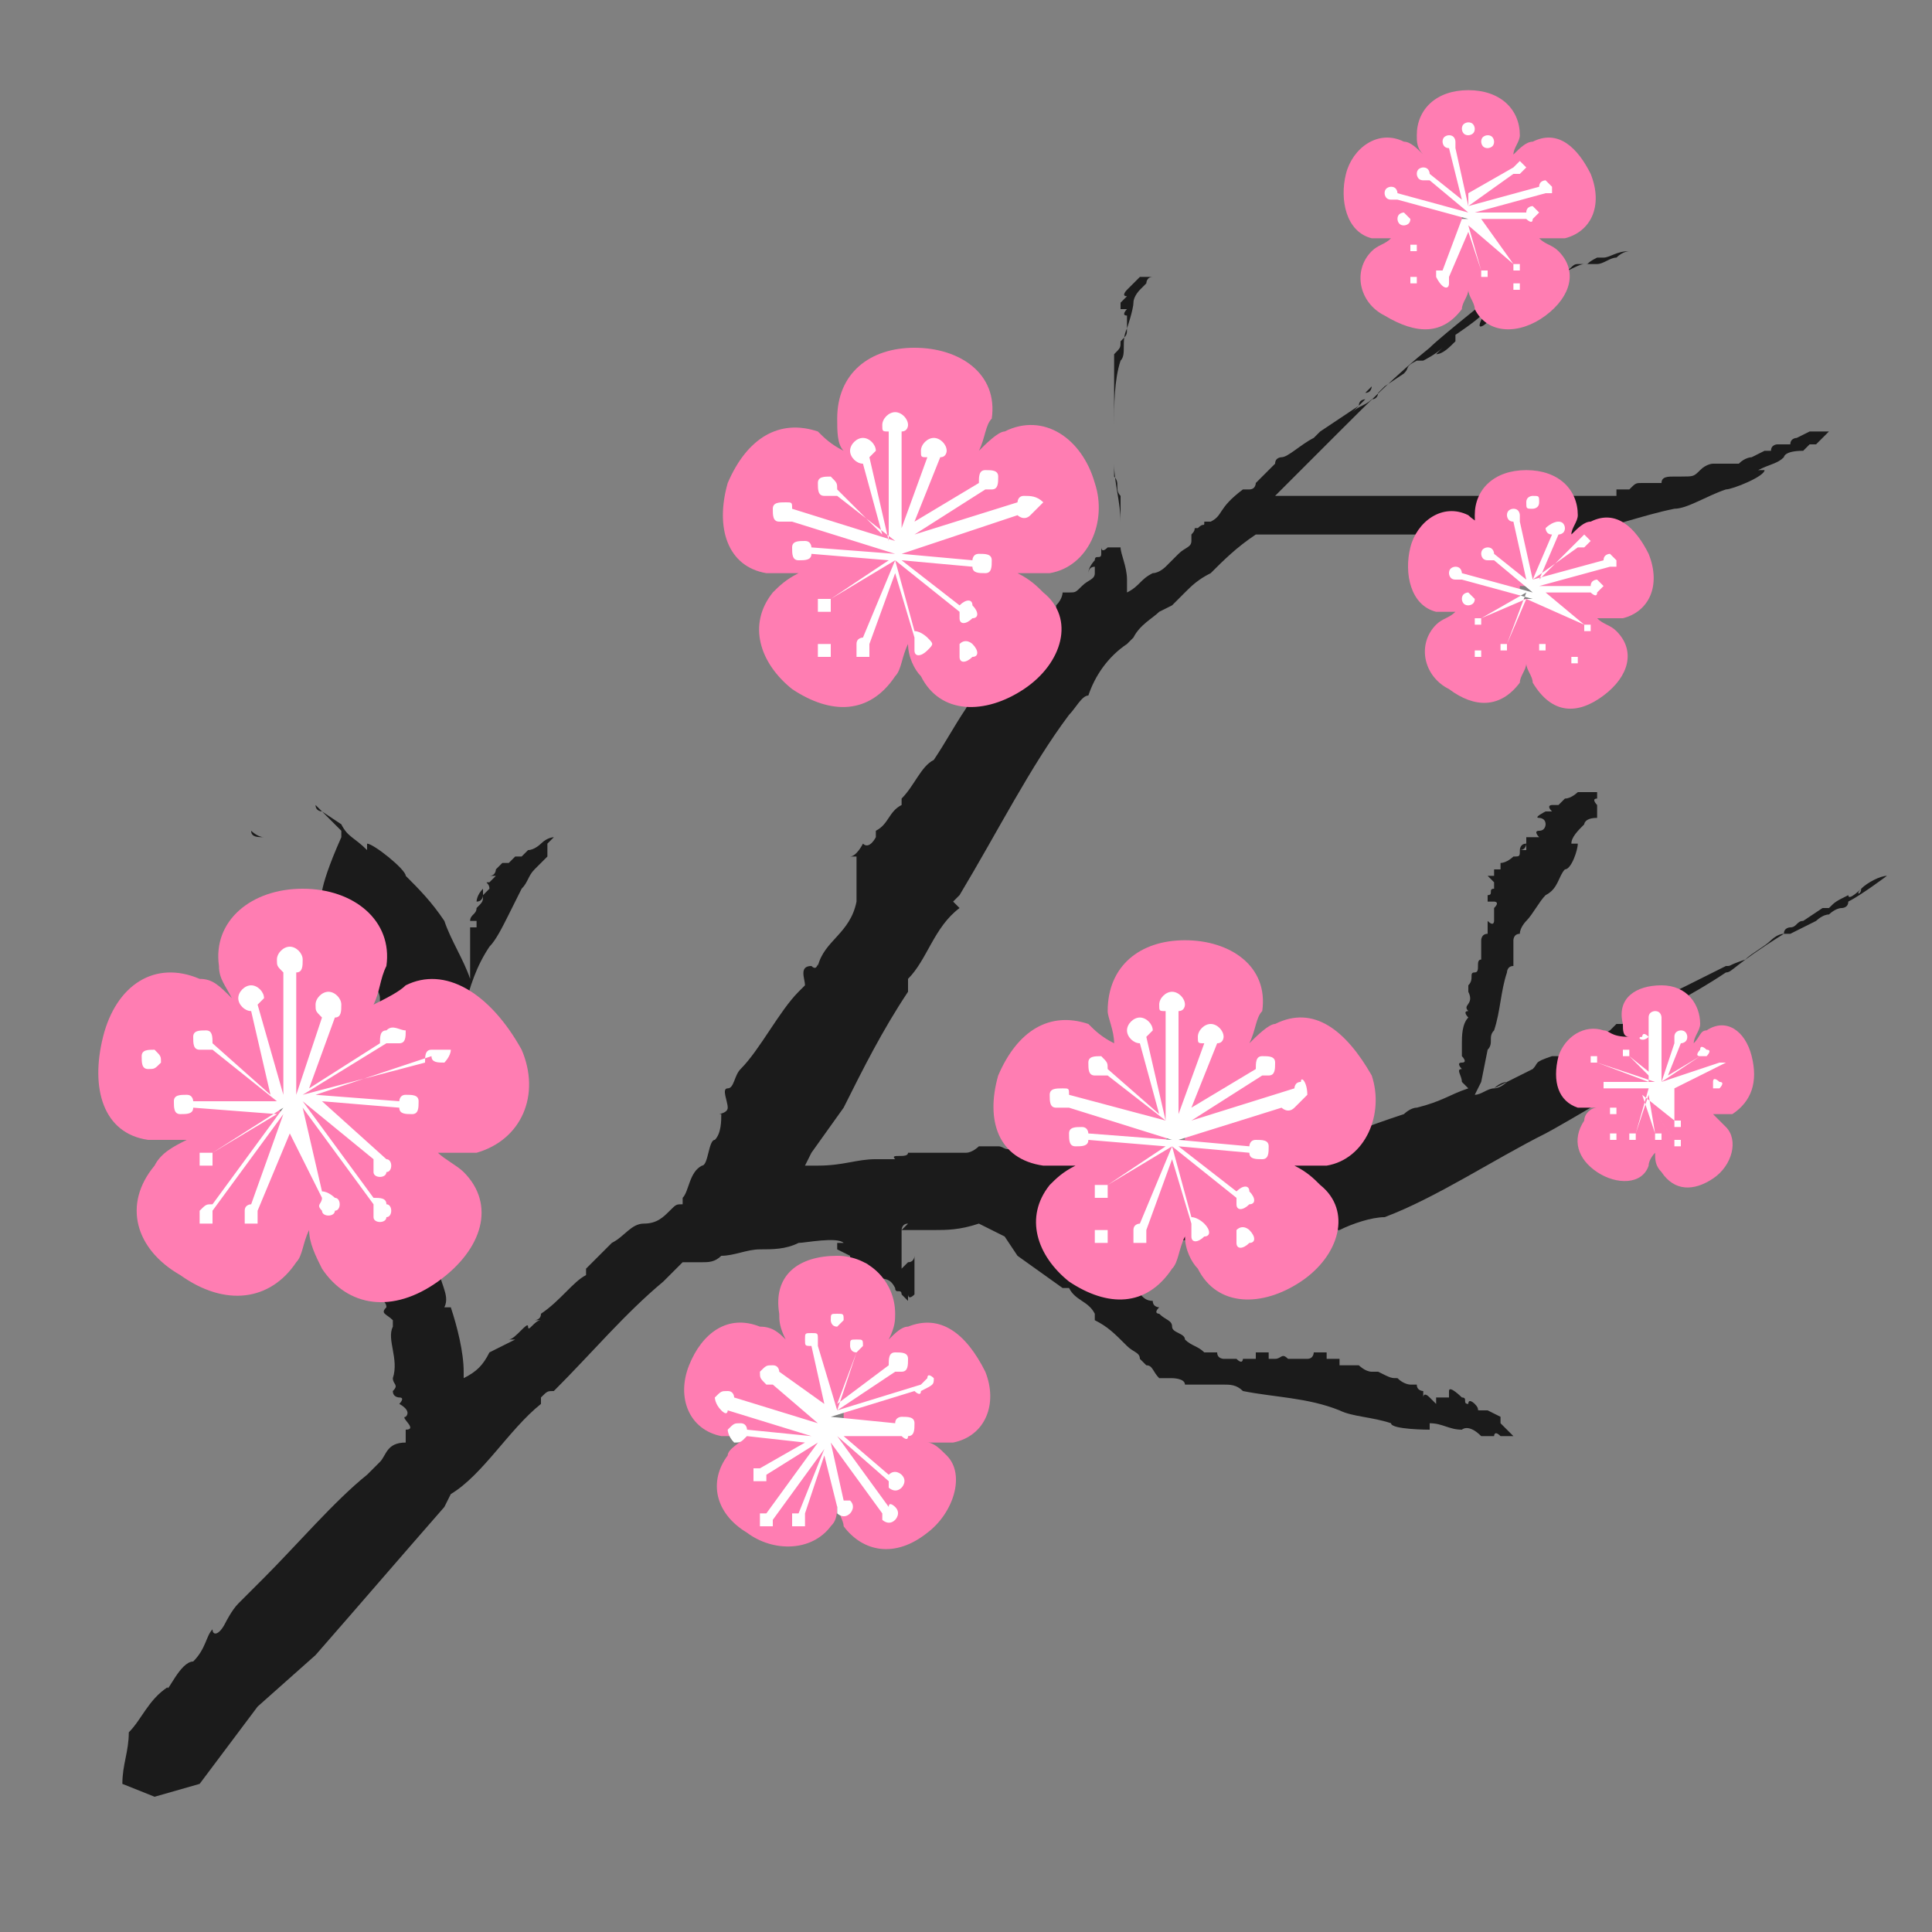 <?xml version="1.0" standalone="no"?><!DOCTYPE svg PUBLIC "-//W3C//DTD SVG 1.1//EN" "http://www.w3.org/Graphics/SVG/1.1/DTD/svg11.dtd"><svg t="1652604548481" class="icon" viewBox="0 0 1024 1024" version="1.1" xmlns="http://www.w3.org/2000/svg" p-id="31378" xmlns:xlink="http://www.w3.org/1999/xlink" width="200" height="200"><rect x="0" y="0" width="1024" height="1024" fill="#808080" stroke="none"/><defs><style type="text/css">@font-face { font-family: feedback-iconfont; src: url("//at.alicdn.com/t/font_1031158_u69w8yhxdu.woff2?t=1630033759944") format("woff2"), url("//at.alicdn.com/t/font_1031158_u69w8yhxdu.woff?t=1630033759944") format("woff"), url("//at.alicdn.com/t/font_1031158_u69w8yhxdu.ttf?t=1630033759944") format("truetype"); }
</style></defs><path d="M628.053 617.813c0 3.413 0 0 0 0zM682.667 621.227c3.413 0 3.413 0 0 0zM798.72 573.44s-3.413 0-6.827 3.413l6.827-3.413zM143.36 450.56zM139.947 447.147zM139.947 447.147zM146.773 453.973zM583.68 204.8zM580.267 228.693v-3.413zM580.267 228.693zM139.947 447.147s-3.413 0 0 0c-3.413 0-3.413 0 0 0-3.413 0 0 0 0 0zM235.52 535.893c-3.413 0-3.413 0 0 0-3.413 0-3.413 0 0 0zM286.72 447.147s0-3.413 0 0zM238.933 525.653c0-3.413 0 0 0 0zM484.693 655.36zM590.507 174.08c0 3.413 0 3.413 0 0zM491.52 658.773zM768 754.347c0 3.413 0 3.413 0 0zM498.347 665.6c0 3.413 0 3.413 0 0 0 3.413 0 0 0 0zM791.893 750.933zM768 754.347zM136.533 447.147zM136.533 447.147zM133.12 440.32s3.413 3.413 6.827 3.413c-3.413 0-6.827 0-6.827-3.413zM139.947 450.56c0-3.413 0-3.413 0 0 0-3.413 0 0 0 0zM491.52 689.493s0-3.413 0 0c0-3.413 0-3.413 0 0zM163.84 474.453c0-3.413 0-3.413 0 0 0-3.413 0-3.413 0 0zM204.8 566.613zM484.693 651.947zM788.48 460.8zM781.653 583.68c3.413 0 6.827-3.413 6.827-3.413s-3.413 0-6.827 3.413zM884.053 529.067zM843.093 430.08zM843.093 430.08zM887.467 529.067c-3.413 0-3.413 0 0 0zM730.453 727.04zM597.333 153.6zM494.933 669.013z" fill="#1B1B1B" p-id="31379"></path><path d="M925.013 508.587c-10.24 3.413-6.827 3.413-10.24 3.413-6.827 3.413 0 0 0 0l-6.827 3.413c3.413-3.413 0 0 0 0l-13.653 6.827c-6.827 3.413-6.827 3.413-10.24 3.413h3.413c-3.413 3.413-23.893 10.24-23.893 13.653l-3.413 3.413h-3.413l-3.413 3.413c-3.413 0 0 0 0 0-6.827 3.413-13.653 6.827-17.067 10.24l6.827-3.413c-6.827 3.413-13.653 6.827-17.067 6.827h-3.413c-10.24 3.413-6.827 3.413-10.24 6.827l-6.827 3.413 6.827-3.413-13.653 6.827s-3.413 3.413-6.827 3.413-6.827 3.413-10.24 3.413l3.413-6.827 3.413-17.067c3.413-3.413 0-6.827 3.413-10.24 3.413-10.24 3.413-20.48 6.827-30.72 0 0 0-3.413 3.413-3.413v-10.24-3.413s0-3.413 3.413-3.413c0-3.413 3.413-6.827 3.413-6.827 3.413-3.413 6.827-10.24 10.24-13.653 6.827-3.413 6.827-10.24 10.24-13.653 3.413 0 6.827-10.24 6.827-13.653h-3.413c0-3.413 3.413-6.827 6.827-10.24 0 0 0-3.413 6.827-3.413v-6.827s-3.413-3.413 0-3.413c-3.413 0 0 0 0 0v-3.413h-6.827-3.413s-3.413 3.413-6.827 3.413l-3.413 3.413h-3.413s-3.413 0 0 3.413H819.2s-6.827 3.413-3.413 3.413c0 0 3.413 0 3.413 3.413 0 0 0 3.413-3.413 3.413h0c-3.413 0 0 3.413 0 3.413h-3.413-3.413v3.413s0 3.413-3.413 3.413c0 0 0-3.413 3.413-3.413v3.413h-3.413c0 3.413 0 3.413-3.413 3.413 0 0-3.413 3.413-6.827 3.413 0 0-3.413 0 0 0v3.413h-3.413v3.413h-3.413l3.413 3.413v3.413c-3.413 0 0 3.413-3.413 3.413H785.067v3.413-3.413h3.413v3.413h3.413s3.413 0 0 3.413v6.827s0 3.413-3.413 0v6.827c-3.413 0-3.413 3.413-3.413 3.413v10.24c-3.413 0 0 6.827-3.413 6.827s0 3.413-3.413 6.827v3.413c3.413 6.827-3.413 6.827 0 10.24-3.413 0 0 3.413 0 3.413-3.413 3.413-3.413 10.24-3.413 13.653v6.827s3.413 3.413 0 3.413 0 3.413 0 3.413c-3.413 0 0 3.413 0 6.827l3.413 3.413c-10.24 3.413-13.653 6.827-27.307 10.24-3.413 0-6.827 3.413-6.827 3.413-10.24 3.413-20.48 6.827-27.307 10.24-3.413 0-6.827 0-6.827 3.413h-47.787c-6.827 0-6.827-3.413-3.413-3.413h-13.653l-3.413 3.413H614.4 552.96c-6.827 0-3.413-3.413-3.413-3.413H539.307l-6.827 3.413h6.827v3.413c-6.827 3.413-6.827 0-10.24 0h3.413-10.24s3.413 0 0 0h-3.413s-3.413 3.413-6.827 3.413h-30.72c0 3.413-10.24 0-6.827 3.413h-10.24c-10.24 0-17.067 3.413-30.72 3.413h-6.827l3.413-6.827 17.067-23.893c10.24-20.48 20.48-40.96 34.133-61.44v-6.827c10.24-10.24 13.653-27.307 27.307-37.547l-3.413-3.413 3.413-3.413c20.48-34.133 37.547-68.267 58.027-95.573 3.413-3.413 6.827-10.24 10.24-10.24 3.413-10.24 10.24-20.48 20.48-27.307l3.413-3.413c3.413-6.827 10.24-10.24 13.653-13.653l6.827-3.413 6.827-6.827c3.413-3.413 6.827-6.827 13.653-10.24 6.827-6.827 13.653-13.653 23.893-20.48h167.253c20.48-3.413 37.547-10.24 54.613-13.653 6.827 0 17.067-6.827 27.307-10.24 3.413 0 20.48-6.827 20.48-10.24h-3.413c6.827-3.413 10.24-3.413 13.653-6.827 0 0 0-3.413 10.24-3.413l3.413-3.413h3.413l3.413-3.413 3.413-3.413h-6.827-3.413l-6.827 3.413s-3.413 0-3.413 3.413h-6.827s-3.413 0-3.413 3.413h-3.413l-6.827 3.413s-3.413 0-6.827 3.413h-6.827-3.413-3.413 0s-3.413 0-6.827 3.413h-3.413 3.413c-3.413 3.413-3.413 3.413-10.24 3.413H887.467c-3.413 0-6.827 0-6.827 3.413h-3.413-6.827c-3.413 0-3.413 0-6.827 3.413 0 0-3.413 0 0 0h-3.413-3.413v3.413h-6.827H839.68h-3.413-6.827-3.413-3.413H812.373h-3.413-13.653-37.547-3.413-20.48H703.147h-6.827-3.413-3.413-6.827-6.827l34.133-34.133c13.653-13.653 30.72-30.72 47.787-44.373 6.827-6.827 37.547-30.72 40.96-34.133l-3.413 3.413c-17.067 23.893-10.24 20.48-6.827 17.067 3.413-3.413 10.24-6.827 13.653-10.24l3.413-3.413c3.413-3.413 6.827-6.827 17.067-10.24h3.413-3.413c3.413 0 3.413-3.413 6.827-3.413s3.413-3.413 6.827-3.413h3.413c3.413 0 0 0 6.827-3.413h3.413c3.413 0 6.827-3.413 13.653-3.413 0 0-3.413 0-6.827 3.413-3.413 0-6.827 3.413-10.24 3.413h-3.413-3.413c-3.413 0-13.653 6.827-17.067 6.827-3.413 0-6.827 3.413-10.24 6.827-6.827 3.413-3.413 0-6.827 3.413l-3.413 3.413c3.413 0 0 0 0 0-3.413 3.413-10.24 6.827-10.24 6.827h-10.24 3.413c-3.413 3.413-13.653 10.24-13.653 10.24v3.413c-3.413 3.413-6.827 6.827-10.24 6.827l3.413-3.413c-3.413 3.413-10.24 6.827-10.24 6.827H750.933c-6.827 3.413-3.413 3.413-6.827 6.827l-10.24 6.827 3.413-3.413-6.827 6.827s0 3.413-3.413 3.413c-3.413 3.413-6.827 3.413-10.24 6.827l-3.413 3.413 6.827-6.827s-3.413 0 0 0l-20.48 13.653-3.413 3.413c-6.827 3.413-13.653 10.24-17.067 10.24 0 0-3.413 0-3.413 3.413l-3.413 3.413-3.413 3.413-3.413 3.413s0 3.413-3.413 3.413h-3.413c-13.653 10.24-10.24 13.653-17.067 17.067h-3.413c0 3.413 0 0-3.413 3.413-3.413 0 0 0-3.413 3.413v3.413c0 3.413-3.413 3.413-6.827 6.827l-3.413 3.413-3.413 3.413s-3.413 3.413-6.827 3.413c-6.827 3.413-6.827 6.827-13.653 10.24V307.2c0-6.827-3.413-13.653-3.413-17.067v-13.653c0-10.24-3.413-20.48-3.413-30.72v-3.413-10.24-6.827c0-10.24 0-23.893 3.413-34.133 3.413-3.413 0-10.24 3.413-17.067 0 0 3.413-10.24 3.413-13.653 0-3.413 3.413-6.827 3.413-6.827l3.413-3.413s0-3.413 3.413-3.413h-6.827l-3.413 3.413-3.413 3.413s-3.413 3.413 0 3.413l-3.413 3.413v3.413h3.413s-3.413 3.413 0 3.413V174.08c0 3.413 0 3.413-3.413 6.827 0 3.413 0 3.413-3.413 6.827v64.853c3.413 3.413 0 6.827 3.413 10.24v23.893s0 3.413 0 0v3.413h-6.827c-3.413 3.413-3.413 0-3.413 0v3.413c0 3.413-3.413 0-3.413 3.413 0 0-3.413 3.413-3.413 6.827 0 0 0-3.413 3.413-3.413v3.413c0 3.413-3.413 3.413-6.827 6.827s-3.413 3.413-6.827 3.413c0 0 3.413 0 0 0h-3.413s0 3.413-3.413 6.827v3.413l-3.413 3.413-6.827 6.827c0 3.413-3.413 3.413-3.413 6.827-3.413 0-3.413 6.827-6.827 3.413-6.827 6.827-6.827 10.24-13.653 17.067-3.413 0-10.24 6.827-13.653 13.653-6.827 10.24-10.24 17.067-17.067 27.307-6.827 3.413-10.24 13.653-17.067 20.48v3.413c-6.827 3.413-6.827 10.24-13.653 13.653v3.413s-3.413 6.827-6.827 3.413c0 0-3.413 6.827-6.827 6.827h3.413v23.893c-3.413 17.067-17.067 20.48-20.48 34.133 0-3.413 0 3.413-3.413 0-6.827 0-3.413 6.827-3.413 10.24l-3.413 3.413c0-6.827 0 6.827 0 0-10.24 10.24-20.48 30.72-30.72 40.96-3.413 3.413-3.413 10.24-6.827 10.24s0 6.827 0 10.24c0 3.413-6.827 3.413-3.413 3.413 0 3.413 0 10.24-3.413 13.653-3.413 0-3.413 13.653-6.827 13.653-6.827 3.413-6.827 13.653-10.24 17.067v3.413c-3.413 0-3.413 0-6.827 3.413s-6.827 6.827-13.653 6.827-10.24 6.827-17.067 10.24l-13.653 13.653v3.413c-6.827 3.413-13.653 13.653-23.893 20.48 0 3.413-3.413 3.413-3.413 3.413h3.413c-3.413 0-6.827 6.827-6.827 3.413s-6.827 6.827-10.24 6.827H273.067l-13.653 6.827c-3.413 6.827-6.827 10.24-13.653 13.653v-3.413c0-10.24-3.413-23.893-6.827-34.133h-3.413c3.413-6.827-3.413-13.653-3.413-23.893v-3.413c-3.413-17.067-10.24-37.547-6.827-51.2v-6.827-3.413-3.413c3.413-3.413 0-10.24 3.413-13.653 3.413-10.24 3.413-23.893 6.827-30.72 0 0 0-3.413 3.413-3.413 0-3.413 0-6.827 3.413-10.24 0 0 0-3.413 3.413-6.827 3.413-13.653 6.827-23.893 13.653-34.133 3.413-3.413 6.827-10.24 10.24-17.067l6.827-13.653c3.413-3.413 3.413-6.827 6.827-10.24l6.827-6.827v-3.413-3.413l3.413-3.413s-3.413 0-6.827 3.413c0 0-3.413 3.413-6.827 3.413l-3.413 3.413H273.067l-3.413 3.413h-3.413l-3.413 3.413s0 3.413-3.413 3.413h3.413l-3.413 3.413c-3.413 0 0 0 0 3.413l-3.413 3.413s0 3.413-3.413 3.413c0 0 0-3.413 3.413-6.827v3.413c0 3.413 0 3.413-3.413 6.827 0 3.413-3.413 3.413-3.413 6.827h3.413v3.413h-3.413V518.827c-3.413-10.24-10.24-20.48-13.653-30.72-6.827-10.24-13.653-17.067-20.48-23.893 0-3.413-17.067-17.067-20.48-17.067v3.413c-6.827-6.827-10.24-6.827-13.653-13.653l-10.24-6.827s-3.413 0-3.413-3.413l-3.413-3.413 6.827 6.827 3.413 3.413 3.413 3.413 3.413 3.413v3.413c-13.653 30.72-10.24 34.133-10.24 34.133s3.413 3.413 3.413 6.827v-3.413l3.413 3.413c0 3.413 3.413 0 3.413 3.413v3.413s0 3.413 3.413 3.413h3.413s3.413 3.413 3.413 6.827v3.413c0-3.413-3.413-6.827-6.827-6.827l3.413 3.413s0 3.413 0 0c6.827 10.24 6.827 10.24 10.24 13.653v3.413c0 3.413 3.413 6.827 3.413 10.24V539.307c0 3.413 0 3.413 3.413 6.827 0 0 0 3.413-3.413 3.413h6.827v17.067H204.8V576.853v-3.413h3.413v3.413c0 3.413 0 3.413-3.413 3.413v3.413s0 3.413 0 0v6.827c3.413 0 0 3.413 0 3.413s0 3.413-3.413 3.413v10.24c-3.413 0-3.413 6.827-3.413 10.24 0 6.827 0 10.24 3.413 17.067-3.413 3.413 0 10.24 0 13.653-3.413 3.413 0 6.827 0 10.24 0 0 0 3.413-3.413 3.413s0 3.413 0 3.413h3.413v3.413c6.827 6.827 0 13.653 3.413 20.48-3.413 0 0 0 0 3.413-3.413 3.413 0 3.413 3.413 6.827v3.413c-3.413 0 3.413 0 0 0-3.413 6.827 3.413 17.067 0 27.307 0 3.413 3.413 3.413 0 6.827 0 3.413 3.413 3.413 3.413 3.413 3.413 0 0 3.413 0 3.413s6.827 3.413 3.413 6.827c-3.413 0 6.827 6.827 0 6.827v6.827c-10.24 0-10.24 6.827-13.653 10.24l-6.827 6.827c0-6.827 0 6.827 0 0-17.067 13.653-37.547 37.547-54.613 54.613l-13.653 13.653c-3.413 3.413-6.827 10.24-6.827 10.24-3.413 6.827-6.827 6.827-6.827 3.413-3.413 3.413-3.413 10.24-10.24 17.067-6.827 0-13.653 17.067-13.653 13.653-10.24 6.827-13.653 17.067-20.48 23.893 0 10.24-3.413 17.067-3.413 27.307l17.067 6.827 23.893-6.827 30.72-40.96 30.72-27.307c23.893-27.307 44.373-51.2 68.267-78.507l3.413-6.827c17.067-10.24 30.72-34.133 47.787-47.787v-3.413c3.413-3.413 3.413-3.413 6.827-3.413 20.48-20.48 37.547-40.96 58.027-58.027l3.413-3.413 3.413-3.413 3.413-3.413H372.053c3.413 0 6.827 0 10.24-3.413 6.827 0 13.653-3.413 20.48-3.413 6.827 0 13.653 0 20.48-3.413 3.413 0 20.48-3.413 23.893 0h3.413-6.827v3.413l6.827 3.413c0 3.413 3.413 0 3.413 3.413 3.413 0 6.827 0 6.827 3.413v3.413h3.413c3.413 3.413 6.827 0 10.24 6.827 0 3.413 3.413 0 3.413 3.413l3.413 3.413v-3.413s0 3.413 3.413 0c0 0 0-3.413 0 0 0 0 0-3.413 0 0v-6.827-3.413-3.413s0-3.413 0 0v-3.413-3.413s0 3.413-3.413 3.413l-3.413 3.413v-3.413c0-3.413 0 0 0 0v-3.413-3.413-3.413-3.413s0-3.413 0 0v-3.413s0-3.413 3.413-3.413l-3.413 3.413s0 3.413 0 0h17.067c6.827 0 13.653 0 23.893-3.413l13.653 6.827 6.827 10.24 23.893 17.067h3.413c3.413 6.827 10.24 6.827 13.653 13.653v3.413c6.827 3.413 10.24 6.827 17.067 13.653 3.413 3.413 6.827 3.413 6.827 6.827l3.413 3.413c3.413 0 3.413 3.413 6.827 6.827h6.827s6.827 0 6.827 3.413H648.533c3.413 0 6.827 0 10.24 3.413 17.067 3.413 34.133 3.413 51.2 10.24 6.827 3.413 17.067 3.413 27.307 6.827 0 3.413 20.48 3.413 20.48 3.413v-3.413c6.827 0 10.24 3.413 17.067 3.413 0 0 3.413-3.413 10.24 3.413h6.827s0-3.413 3.413 0c0-3.413 0 0 0 0h6.827l-6.827-6.827V750.933l-6.827-3.413H785.067c-3.413 0 0 0-3.413-3.413 0 0-3.413-3.413-3.413 0-3.413 0 0-3.413-3.413-3.413 0 0-6.827-6.827-6.827-3.413v3.413h-6.827v3.413l-3.413-3.413c-3.413-3.413-3.413 0-3.413 0v-3.413s-3.413 0-3.413-3.413h-3.413s-3.413 0-6.827-3.413c-3.413 0-3.413 0-10.24-3.413h-3.413c-3.413 0-6.827-3.413-6.827-3.413s0-3.413 0 0H716.8h-3.413-3.413v-3.413h-6.827V716.8h-3.413-3.413s0 3.413-3.413 3.413h-6.827-3.413c-3.413-3.413-3.413 0-6.827 0h-3.413V716.8h-6.827v3.413h-3.413-3.413s0 3.413-3.413 0h-3.413-3.413s-3.413 0-3.413-3.413h-3.413-3.413c-3.413-3.413-6.827-3.413-10.24-6.827 0-3.413-6.827-3.413-6.827-6.827s-3.413-3.413-6.827-6.827c0 0-3.413 0 0-3.413 0 0-3.413 0-3.413-3.413-6.827 0-6.827-6.827-13.653-10.24 0-3.413-3.413 0-3.413 0-3.413-6.827-10.24-6.827-17.067-13.653l-3.413-3.413h-3.413c23.893 0 47.787-3.413 71.68-6.827 13.653 0 30.72 0 44.373-3.413h23.893c6.827-3.413 17.067-6.827 23.893-6.827 27.307-10.24 58.027-30.72 85.333-44.373 6.827-3.413 64.853-37.547 68.267-40.96l-23.893-13.653c20.48-13.653 30.72-17.067 51.2-30.72 3.413 0 3.413-3.413 30.72-20.48-3.413 0-6.827 3.413-6.827 3.413-3.413 3.413-10.24 6.827-13.653 10.24z m-197.973 221.867z" fill="#1B1B1B" p-id="31380"></path><path d="M986.453 471.04c0 3.413-3.413 3.413 0 0 0 0-6.827 6.827-6.827 3.413-6.827 3.413-6.827 3.413-10.24 6.827h-3.413l-10.24 6.827c-3.413 0-3.413 3.413-6.827 3.413 0 0-3.413 0-3.413 3.413h3.413l13.653-6.827s3.413-3.413 6.827-3.413c0 0 3.413-3.413 6.827-3.413 0 0 3.413 0 3.413-3.413 6.827-3.413 20.48-13.653 20.48-13.653-3.413 0-10.24 3.413-13.653 6.827z m-37.547 23.893c3.413 0 0 0 0 0zM484.693 651.947zM778.24 477.867zM614.4 139.947zM785.067 167.253c-3.413 0 0 0 0 0zM720.213 215.04l-3.413 3.413 3.413-3.413c-3.413 0 0 0 0 0zM802.133 290.133zM880.64 269.653h3.413c-3.413-3.413-3.413 0-3.413 0zM942.08 242.347s3.413 0 0 0zM720.213 215.04l3.413-3.413s-3.413 0-3.413 3.413zM846.507 133.12c6.827 0 3.413 0 0 0zM914.773 515.413c-3.413 0-3.413 0 0 0-6.827 0-6.827 0 0 0zM986.453 474.453s-3.413 0 0 0c-3.413 0-3.413 0 0 0zM986.453 474.453zM983.04 474.453zM788.48 764.587zM494.933 665.6c3.413 0 0 0 0 0zM494.933 689.493zM423.253 522.24zM423.253 522.24zM423.253 522.24c0-3.413 0 0 0 0zM723.627 208.213l3.413-3.413s0 3.413-3.413 3.413zM750.933 187.733zM798.72 153.6zM798.72 153.6c0 3.413 0 0 0 0zM798.72 153.6zM849.92 129.707c3.413 0 0 0 0 0zM849.92 129.707zM849.92 129.707s-3.413 3.413 0 0zM921.6 249.173c0 3.413 0 3.413 0 0 0 3.413 0 3.413 0 0zM587.093 170.667c3.413 0 0 0 0 0zM593.92 163.84zM614.4 143.36z" fill="#1B1B1B" p-id="31381"></path><path d="M215.04 522.24c-3.413 3.413-10.24 6.827-17.067 10.24 3.413-6.827 3.413-13.653 6.827-20.48 3.413-23.893-17.067-40.96-44.373-40.96s-47.787 17.067-44.373 40.96c0 6.827 3.413 10.24 6.827 17.067-6.827-6.827-10.24-10.24-17.067-10.24-23.893-10.24-44.373 3.413-51.2 30.72-6.827 27.307 0 51.2 23.893 54.613h20.48c-6.827 3.413-13.653 6.827-17.067 13.653-17.067 20.48-10.24 44.373 13.653 58.027 23.893 17.067 47.787 13.653 61.44-6.827 3.413-3.413 3.413-10.24 6.827-17.067 0 6.827 3.413 13.653 6.827 20.48 13.653 20.48 37.547 23.893 61.44 6.827 23.893-17.067 30.72-40.96 13.653-58.027-3.413-3.413-10.24-6.827-13.653-10.24h20.48c23.893-6.827 34.133-30.72 23.893-54.613-17.067-30.72-40.96-44.373-61.44-34.133z m-58.027 68.267s0 3.413 0 0h-6.827l-3.413-3.413c3.413 0 3.413-3.413 3.413-3.413V580.267c3.413 0 3.413 3.413 6.827 0h3.413V590.507h-3.413zM675.84 542.72c-3.413 0-10.24 6.827-13.653 10.24 3.413-6.827 3.413-13.653 6.827-17.067 3.413-23.893-17.067-37.547-40.96-37.547s-40.96 13.653-40.96 37.547c0 3.413 3.413 10.24 3.413 17.067-6.827-3.413-10.24-6.827-13.653-10.24-20.48-6.827-37.547 3.413-47.787 27.307-6.827 23.893 0 44.373 23.893 47.787h17.067c-6.827 3.413-10.24 6.827-13.653 10.24-13.653 17.067-6.827 37.547 10.24 51.2 20.48 13.653 40.96 13.653 54.613-6.827 3.413-3.413 3.413-10.24 6.827-17.067 0 6.827 3.413 13.653 6.827 17.067 10.24 20.48 34.133 20.48 54.613 6.827 20.48-13.653 27.307-37.547 10.24-51.2-3.413-3.413-6.827-6.827-13.653-10.24h17.067c20.48-3.413 30.72-27.307 23.893-47.787-13.653-23.893-30.72-37.547-51.2-27.307z m-47.787 61.44s-3.413 0 0 0h-6.827-3.413l3.413-3.413v-3.413h6.827v6.827c3.413-3.413 0 0 0 0zM406.187 303.787h17.067c-6.827 3.413-10.24 6.827-13.653 10.24-13.653 17.067-6.827 37.547 10.24 51.2 20.48 13.653 40.96 13.653 54.613-6.827 3.413-3.413 3.413-10.24 6.827-17.067 0 6.827 3.413 13.653 6.827 17.067 10.24 20.48 34.133 20.48 54.613 6.827 20.48-13.653 27.307-37.547 10.24-51.2-3.413-3.413-6.827-6.827-13.653-10.24h17.067c20.48-3.413 30.72-27.307 23.893-47.787-6.827-23.893-27.307-37.547-47.787-27.307-3.413 0-10.24 6.827-13.653 10.24 3.413-6.827 3.413-13.653 6.827-17.067 3.413-23.893-17.067-37.547-40.96-37.547S443.733 197.973 443.733 221.867c0 6.827 0 13.653 3.413 17.067-6.827-3.413-10.24-6.827-13.653-10.24-20.48-6.827-37.547 3.413-47.787 27.307-6.827 23.893 0 44.373 20.48 47.787z m68.267-17.067v-3.413h6.827v6.827c-3.413 0-3.413 3.413-3.413 3.413l-3.413 3.413c3.413-3.413 3.413-6.827 3.413-6.827h-3.413s3.413-3.413 0-3.413zM849.92 368.64c13.653-10.24 17.067-23.893 6.827-34.133-3.413-3.413-6.827-3.413-10.24-6.827h13.653c13.653-3.413 20.48-17.067 13.653-34.133-6.827-13.653-17.067-23.893-30.72-17.067-3.413 0-6.827 3.413-10.24 6.827 0-3.413 3.413-6.827 3.413-10.24 0-13.653-10.24-23.893-27.307-23.893s-27.307 10.24-27.307 23.893c0 3.413 0 6.827 3.413 10.24 0-6.827-3.413-6.827-6.827-10.24-13.653-6.827-27.307 3.413-30.72 17.067-3.413 13.653 0 30.72 13.653 34.133h10.24c-3.413 3.413-6.827 3.413-10.24 6.827-10.24 10.24-6.827 27.307 6.827 34.133 13.653 10.24 27.307 10.24 37.547-3.413 0-3.413 3.413-6.827 3.413-10.24 0 3.413 3.413 6.827 3.413 10.24 10.24 17.067 23.893 17.067 37.547 6.827z m-37.547-51.2s-3.413 0 0 0h-3.413-3.413v-3.413-3.413h6.827v6.827c0-3.413 0 0 0 0zM774.827 163.84c0-3.413 3.413-6.827 3.413-10.24 0 3.413 3.413 6.827 3.413 10.24 6.827 13.653 23.893 13.653 37.547 3.413 13.653-10.24 17.067-23.893 6.827-34.133-3.413-3.413-6.827-3.413-10.24-6.827h13.653c13.653-3.413 20.48-17.067 13.653-34.133-6.827-13.653-17.067-23.893-30.72-17.067-3.413 0-6.827 3.413-10.24 6.827 0-3.413 3.413-6.827 3.413-10.24 0-13.653-10.24-23.893-27.307-23.893s-27.307 10.24-27.307 23.893c0 3.413 0 6.827 3.413 10.24-3.413-3.413-6.827-6.827-10.24-6.827-13.653-6.827-27.307 3.413-30.72 17.067-3.413 13.653 0 30.72 13.653 34.133h10.24c-3.413 3.413-6.827 3.413-10.24 6.827-10.24 10.24-6.827 27.307 6.827 34.133 17.067 10.24 30.72 10.24 40.96-3.413z m0-51.2h6.827v6.827h-3.413s0-3.413-3.413-3.413v-3.413c0 3.413 0 0 0 0zM481.28 703.147c-3.413 0-6.827 3.413-10.24 6.827 3.413-6.827 3.413-10.24 3.413-13.653 0-17.067-13.653-30.72-30.72-30.72-20.48 0-34.133 10.24-30.72 30.72 0 3.413 0 6.827 3.413 13.653-3.413-3.413-6.827-6.827-13.653-6.827-17.067-6.827-30.72 3.413-37.547 20.48-6.827 17.067 0 34.133 17.067 37.547h13.653c-3.413 3.413-10.24 6.827-10.24 10.24-10.24 13.653-6.827 30.72 10.24 40.96 13.653 10.24 34.133 10.24 44.373-3.413 3.413-3.413 3.413-6.827 3.413-13.653 0 6.827 3.413 10.24 3.413 13.653 10.24 13.653 27.307 17.067 44.373 3.413 13.653-10.24 20.48-30.72 10.24-40.96-3.413-3.413-6.827-6.827-10.24-6.827h13.653c17.067-3.413 23.893-20.48 17.067-37.547-10.24-20.48-23.893-30.72-40.96-23.893zM443.733 754.347c-3.413 0-3.413 0 0 0h-3.413-3.413l3.413-3.413v-3.413h6.827v6.827c-3.413-3.413-3.413 0-3.413 0zM928.427 559.787c-3.413-13.653-13.653-20.48-23.893-13.653-3.413 0-3.413 3.413-6.827 6.827 0-3.413 3.413-6.827 3.413-10.24 0-10.24-6.827-20.48-20.48-20.48s-23.893 6.827-20.48 20.48c0 3.413 0 6.827 3.413 6.827-10.24 0-10.24-3.413-13.653-3.413-10.24-3.413-20.48 3.413-23.893 13.653-3.413 13.653 0 23.893 10.24 27.307h10.24c-3.413 0-6.827 3.413-6.827 6.827-6.827 10.24-3.413 20.48 6.827 27.307s23.893 6.827 27.307-3.413c0-3.413 3.413-6.827 3.413-6.827 0 3.413 0 6.827 3.413 10.24 6.827 10.24 17.067 10.24 27.307 3.413 10.24-6.827 13.653-20.48 6.827-27.307l-6.827-6.827h10.24c10.24-6.827 13.653-17.067 10.24-30.72z m-51.2 20.48h-3.413v-3.413-3.413h6.827c0 3.413 0 3.413-3.413 6.827 3.413-3.413 3.413-3.413 0 0 3.413-3.413 0 0 0 0z" fill="#FF7DB2" p-id="31382"></path><path d="M228.693 556.373c-3.413 0-3.413 3.413-3.413 6.827l-64.853 17.067 44.373-27.307h6.827c3.413 0 3.413-3.413 3.413-6.827-3.413 0-6.827-3.413-10.24 0-3.413 0-3.413 3.413-3.413 6.827l-37.547 23.893 13.653-37.547c3.413 0 3.413-3.413 3.413-6.827s-3.413-6.827-6.827-6.827-6.827 3.413-6.827 6.827 0 3.413 3.413 6.827L157.013 580.267v-64.853c3.413 0 3.413-3.413 3.413-6.827s-3.413-6.827-6.827-6.827-6.827 3.413-6.827 6.827 0 3.413 3.413 6.827V580.267L136.533 532.48l3.413-3.413c0-3.413-3.413-6.827-6.827-6.827s-6.827 3.413-6.827 6.827 3.413 6.827 6.827 6.827l10.24 44.373-30.72-27.307c0-3.413 0-6.827-3.413-6.827s-6.827 0-6.827 3.413 0 6.827 3.413 6.827h6.827l34.133 27.307-61.44-20.48c0-3.413 0-3.413-3.413-6.827-3.413 0-6.827 0-6.827 3.413s0 6.827 3.413 6.827 3.413 0 6.827-3.413l61.44 20.48H102.4s0-3.413-3.413-3.413-6.827 0-6.827 3.413 0 6.827 3.413 6.827 6.827 0 6.827-3.413l44.373 3.413-34.133 20.48h-6.827v6.827h6.827v-6.827l37.547-23.893-37.547 51.2c-3.413 0-3.413 0-6.827 3.413v6.827h6.827v-6.827l37.547-51.2-17.067 47.787s-3.413 0-3.413 3.413v6.827H136.533v-6.827l17.067-40.96 17.067 34.133c0 3.413-3.413 3.413 0 6.827 0 3.413 6.827 3.413 6.827 0 3.413 0 3.413-6.827 0-6.827 0 0-3.413-3.413-6.827-3.413l-10.24-44.373 37.547 51.2v6.827c0 3.413 6.827 3.413 6.827 0 3.413 0 3.413-6.827 0-6.827 0-3.413-3.413-3.413-6.827-3.413l-37.547-51.2 37.547 30.72v6.827c0 3.413 6.827 3.413 6.827 0 3.413 0 3.413-6.827 0-6.827 6.827 0 3.413 0 0 0l-34.133-30.72 40.96 3.413c0 3.413 3.413 3.413 6.827 3.413s3.413-3.413 3.413-6.827-3.413-3.413-6.827-3.413-3.413 3.413-3.413 3.413L167.253 580.267l61.44-20.48c0 3.413 3.413 3.413 6.827 3.413 0 0 3.413-3.413 3.413-6.827h-10.24zM689.493 573.44c-3.413 0-3.413 3.413-3.413 3.413l-54.613 17.067 37.547-23.893h3.413c3.413 0 3.413-3.413 3.413-6.827s-3.413-3.413-6.827-3.413-3.413 3.413-3.413 6.827l-34.133 20.48 13.653-34.133c3.413 0 3.413-3.413 3.413-3.413 0-3.413-3.413-6.827-6.827-6.827s-6.827 3.413-6.827 6.827 0 3.413 3.413 3.413l-13.653 37.547v-54.613c3.413 0 3.413-3.413 3.413-3.413 0-3.413-3.413-6.827-6.827-6.827s-6.827 3.413-6.827 6.827 0 3.413 3.413 3.413v58.027l-10.24-44.373 3.413-3.413c0-3.413-3.413-6.827-6.827-6.827s-6.827 3.413-6.827 6.827 3.413 6.827 6.827 6.827l10.24 37.547-27.307-23.893c0-3.413 0-3.413-3.413-6.827-3.413 0-6.827 0-6.827 3.413s0 6.827 3.413 6.827h6.827l30.72 23.893-51.2-13.653c0-3.413 0-3.413-3.413-3.413s-6.827 0-6.827 3.413 0 6.827 3.413 6.827h6.827l54.613 17.067-44.373-3.413s0-3.413-3.413-3.413-6.827 0-6.827 3.413 0 6.827 3.413 6.827 6.827 0 6.827-3.413l40.96 3.413-30.72 20.48H580.267v6.827h6.827v-6.827l34.133-20.48-34.133 44.373H580.267v6.827h6.827v-6.827l34.133-44.373-17.067 40.96s-3.413 0-3.413 3.413v6.827h6.827v-6.827l13.653-37.547 10.24 34.133v6.827c0 3.413 3.413 3.413 6.827 0 3.413 0 3.413-3.413 0-6.827 0 0-3.413-3.413-6.827-3.413l-10.24-37.547 34.133 44.373v6.827c0 3.413 3.413 3.413 6.827 0 3.413 0 3.413-3.413 0-6.827 0 0-3.413-3.413-6.827 0l-34.133-44.373 34.133 27.307v3.413c0 3.413 3.413 3.413 6.827 0 3.413 0 3.413-3.413 0-6.827 0-3.413-3.413-3.413-6.827 0l-30.72-23.893 37.547 3.413c0 3.413 3.413 3.413 6.827 3.413s3.413-3.413 3.413-6.827-3.413-3.413-6.827-3.413-3.413 3.413-3.413 3.413l-37.547-3.413 54.613-17.067s3.413 3.413 6.827 0l6.827-6.827c0-6.827-3.413-10.24-3.413-6.827z m-61.44 20.48zM542.72 262.827c-3.413 0-3.413 3.413-3.413 3.413l-54.613 17.067 37.547-23.893h3.413c3.413 0 3.413-3.413 3.413-6.827s-3.413-3.413-6.827-3.413-3.413 3.413-3.413 6.827l-34.133 20.48 13.653-34.133c3.413 0 3.413-3.413 3.413-3.413 0-3.413-3.413-6.827-6.827-6.827s-6.827 3.413-6.827 6.827 0 3.413 3.413 3.413L477.867 279.893V228.693c3.413 0 3.413-3.413 3.413-3.413 0-3.413-3.413-6.827-6.827-6.827s-6.827 3.413-6.827 6.827 0 3.413 3.413 3.413v58.027l-10.24-44.373 3.413-3.413c0-3.413-3.413-6.827-6.827-6.827s-6.827 3.413-6.827 6.827 3.413 6.827 6.827 6.827l10.24 37.547-23.893-23.893c0-3.413 0-3.413-3.413-6.827-3.413 0-6.827 0-6.827 3.413s0 6.827 3.413 6.827h6.827l30.72 23.893-54.613-17.067c0-3.413 0-3.413-3.413-3.413s-6.827 0-6.827 3.413 0 6.827 3.413 6.827h6.827l54.613 17.067-44.373-3.413s0-3.413-3.413-3.413-6.827 0-6.827 3.413 0 6.827 3.413 6.827 6.827 0 6.827-3.413l40.96 3.413-30.72 20.48h-6.827v6.827h6.827v-6.827l34.133-20.48-34.133 44.373h-6.827v6.827h6.827V341.333l34.133-44.373-17.067 40.96s-3.413 0-3.413 3.413v6.827h6.827V341.333l13.653-37.547 10.24 34.133v6.827c0 3.413 3.413 3.413 6.827 0s3.413-3.413 0-6.827c0 0-3.413-3.413-6.827-3.413l-10.24-37.547 34.133 44.373v6.827c0 3.413 3.413 3.413 6.827 0 3.413 0 3.413-3.413 0-6.827 0 0-3.413-3.413-6.827 0l-34.133-44.373 34.133 27.307v3.413c0 3.413 3.413 3.413 6.827 0 3.413 0 3.413-3.413 0-6.827 0-3.413-3.413-3.413-6.827 0l-30.72-23.893 37.547 3.413c0 3.413 3.413 3.413 6.827 3.413s3.413-3.413 3.413-6.827-3.413-3.413-6.827-3.413-3.413 3.413-3.413 3.413L477.867 293.547l61.44-20.48s3.413 3.413 6.827 0l6.827-6.827c-3.413-3.413-6.827-3.413-10.24-3.413z m-58.027 23.893zM839.68 331.093l-20.48-17.067h23.893s3.413 3.413 3.413 0l3.413-3.413-3.413-3.413s-3.413 0-3.413 3.413h-27.307l37.547-10.24h3.413v-3.413l-3.413-3.413s-3.413 0-3.413 3.413l-37.547 10.24 23.893-17.067h3.413l3.413-3.413-3.413-3.413-3.413 3.413-20.48 20.48 10.24-23.893s3.413 0 3.413-3.413c0 0 0-3.413-3.413-3.413s-6.827 3.413-6.827 3.413 0 3.413 3.413 3.413l-10.24 23.893V269.653s3.413 0 3.413-3.413 0-3.413-3.413-3.413c0 0-3.413 0-3.413 3.413s0 3.413 3.413 3.413V307.2l-6.827-30.72V273.067s0-3.413-3.413-3.413c0 0-3.413 0-3.413 3.413 0 0 0 3.413 3.413 3.413l6.827 30.72-17.067-13.653s0-3.413-3.413-3.413c0 0-3.413 0-3.413 3.413 0 0 0 3.413 3.413 3.413h3.413l20.48 17.067-37.547-10.24s0-3.413-3.413-3.413c0 0-3.413 0-3.413 3.413 0 0 0 3.413 3.413 3.413h3.413l37.547 10.24h-30.72l-3.413-3.413s-3.413 0-3.413 3.413c0 0 0 3.413 3.413 3.413 0 0 3.413 0 3.413-3.413h27.307l-23.893 10.24h-3.413v3.413h3.413v-3.413l23.893-13.653-23.893 30.72h-3.413v3.413h3.413v-3.413l23.893-30.72-10.24 27.307h-3.413v3.413h3.413V341.333l10.24-23.893 6.827 23.893v3.413h3.413V341.333h-3.413l-6.827-23.893 23.893 30.72v3.413h3.413v-3.413h-3.413l-23.893-30.72 30.72 13.653v3.413h3.413v-3.413h-3.413zM768 150.187v-3.413l10.24-23.893 6.827 20.48v3.413h3.413v-3.413H785.067l-6.827-23.893 23.893 30.72v3.413h3.413v-3.413h-3.413l-23.893-30.72 23.893 20.48v3.413h3.413v-3.413h-3.413l-17.067-23.893h23.893s3.413 3.413 3.413 0l3.413-3.413-3.413-3.413s-3.413 0-3.413 3.413h-27.307L819.2 102.4h3.413v-3.413l-3.413-3.413s-3.413 0-3.413 3.413l-37.547 10.24 23.893-17.067h3.413l3.413-3.413-3.413-3.413-3.413 3.413-23.893 13.653 10.24-23.893s3.413 0 3.413-3.413c0 0 0-3.413-3.413-3.413 0 0-3.413 0-3.413 3.413 0 0 0 3.413 3.413 3.413l-10.24 23.893v-30.72s3.413 0 3.413-3.413c0 0 0-3.413-3.413-3.413 0 0-3.413 0-3.413 3.413 0 0 0 3.413 3.413 3.413v37.547l-6.827-30.72v-3.413s0-3.413-3.413-3.413c0 0-3.413 0-3.413 3.413 0 0 0 3.413 3.413 3.413l6.827 27.307-17.067-13.653s0-3.413-3.413-3.413c0 0-3.413 0-3.413 3.413 0 0 0 3.413 3.413 3.413h3.413l20.48 17.067-37.547-10.24s0-3.413-3.413-3.413c0 0-3.413 0-3.413 3.413 0 0 0 3.413 3.413 3.413h3.413l37.547 10.24h-30.72l-3.413-3.413s-3.413 0-3.413 3.413c0 0 0 3.413 3.413 3.413 0 0 3.413 0 3.413-3.413h27.307l-23.893 13.653h-3.413v3.413h3.413v-3.413l23.893-13.653-23.893 30.72h-3.413v3.413h3.413v-3.413l23.893-30.72-10.24 27.307h-3.413v3.413c3.413 6.827 6.827 6.827 6.827 3.413zM491.52 730.453l-3.413 3.413-44.373 13.653 30.72-20.48h3.413c3.413 0 3.413-3.413 3.413-6.827s-3.413-3.413-6.827-3.413-3.413 3.413-3.413 6.827l-27.307 20.48 10.24-27.307 3.413-3.413c0-3.413 0-3.413-3.413-3.413s-3.413 0-3.413 3.413c0 0 0 3.413 3.413 3.413l-10.24 30.72v-44.373l3.413-3.413c0-3.413 0-3.413-3.413-3.413s-3.413 0-3.413 3.413c0 0 0 3.413 3.413 3.413v44.373l-10.24-34.133v-3.413c0-3.413 0-3.413-3.413-3.413s-3.413 0-3.413 3.413 0 3.413 3.413 3.413l6.827 30.72-23.893-17.067s0-3.413-3.413-3.413-3.413 0-6.827 3.413c0 3.413 0 3.413 3.413 6.827h3.413l23.893 20.48-44.373-13.653s0-3.413-3.413-3.413-3.413 0-6.827 3.413c0 0 0 3.413 3.413 6.827s3.413 0 3.413 0l44.373 13.653-34.133-3.413s0-3.413-3.413-3.413-3.413 0-6.827 3.413c0 0 0 3.413 3.413 6.827 3.413 0 3.413 0 6.827-3.413l30.72 3.413-23.893 13.653h-3.413v6.827h6.827v-3.413l27.307-17.067-27.307 37.547h-3.413v6.827h6.827v-3.413l27.307-37.547-13.653 34.133h-3.413v6.827h6.827v-6.827l10.24-30.72 6.827 27.307v3.413s3.413 3.413 6.827 0c0 0 3.413-3.413 0-6.827h-3.413l-6.827-30.72 27.307 37.547v3.413s3.413 3.413 6.827 0c0 0 3.413-3.413 0-6.827 0 0-3.413-3.413-3.413 0l-27.307-37.547 27.307 23.893v3.413s3.413 3.413 6.827 0c0 0 3.413-3.413 0-6.827 0 0-3.413-3.413-6.827 0l-23.893-20.48h30.72s3.413 3.413 3.413 0c3.413 0 3.413-3.413 3.413-6.827s-3.413-3.413-6.827-3.413c0 0-3.413 0-3.413 3.413l-34.133-3.413 44.373-13.653s3.413 3.413 3.413 0c6.827-3.413 6.827-3.413 6.827-6.827 0 0-3.413-3.413-3.413 0zM918.187 566.613c-3.413 0-3.413 0 0 0-3.413 0-3.413 0 0 0zM914.773 566.613zM873.813 549.547s-3.413-3.413 0 0c-3.413-3.413-3.413 0-3.413 0-3.413 0 0 3.413 3.413 0l3.413 23.893-13.653-13.653v-3.413h-3.413v3.413h3.413l17.067 13.653-6.827-23.893zM877.227 573.44z" fill="#FFFFFF" p-id="31383"></path><path d="M914.773 563.2s-3.413 0 0 0h-3.413l-30.72 10.24 20.48-13.653h3.413s3.413-3.413 0-3.413c0 0-3.413-3.413-3.413 0 0 0-3.413 3.413 0 3.413l-17.067 10.24 6.827-17.067s3.413 0 3.413-3.413c0 0 0-3.413-3.413-3.413 0 0-3.413 0-3.413 3.413v3.413l-6.827 20.48v-30.72-3.413s0-3.413-3.413-3.413c0 0-3.413 0-3.413 3.413v34.133l-27.307-10.24v-3.413h-3.413v3.413h3.413l30.72 10.24H853.333h-3.413v3.413h23.893l-17.067 10.24H853.333v3.413h3.413v-3.413l17.067-10.24-17.067 23.893H853.333v3.413h3.413v-3.413l17.067-23.893-6.827 23.893h-3.413v3.413h3.413v-3.413l6.827-20.48 3.413 20.48v3.413h3.413v-3.413h-3.413l-6.827-20.48 17.067 23.893v3.413h3.413v-3.413H887.467l-17.067-23.893 17.067 13.653v3.413h3.413v-3.413H887.467v-17.067h23.893s3.413-3.413 0-3.413c0 0-3.413-3.413-3.413 0v3.413H887.467l27.307-13.653c0 3.413 0 3.413 0 0 0 3.413 0 3.413 0 0z" fill="#FFFFFF" p-id="31384"></path></svg>